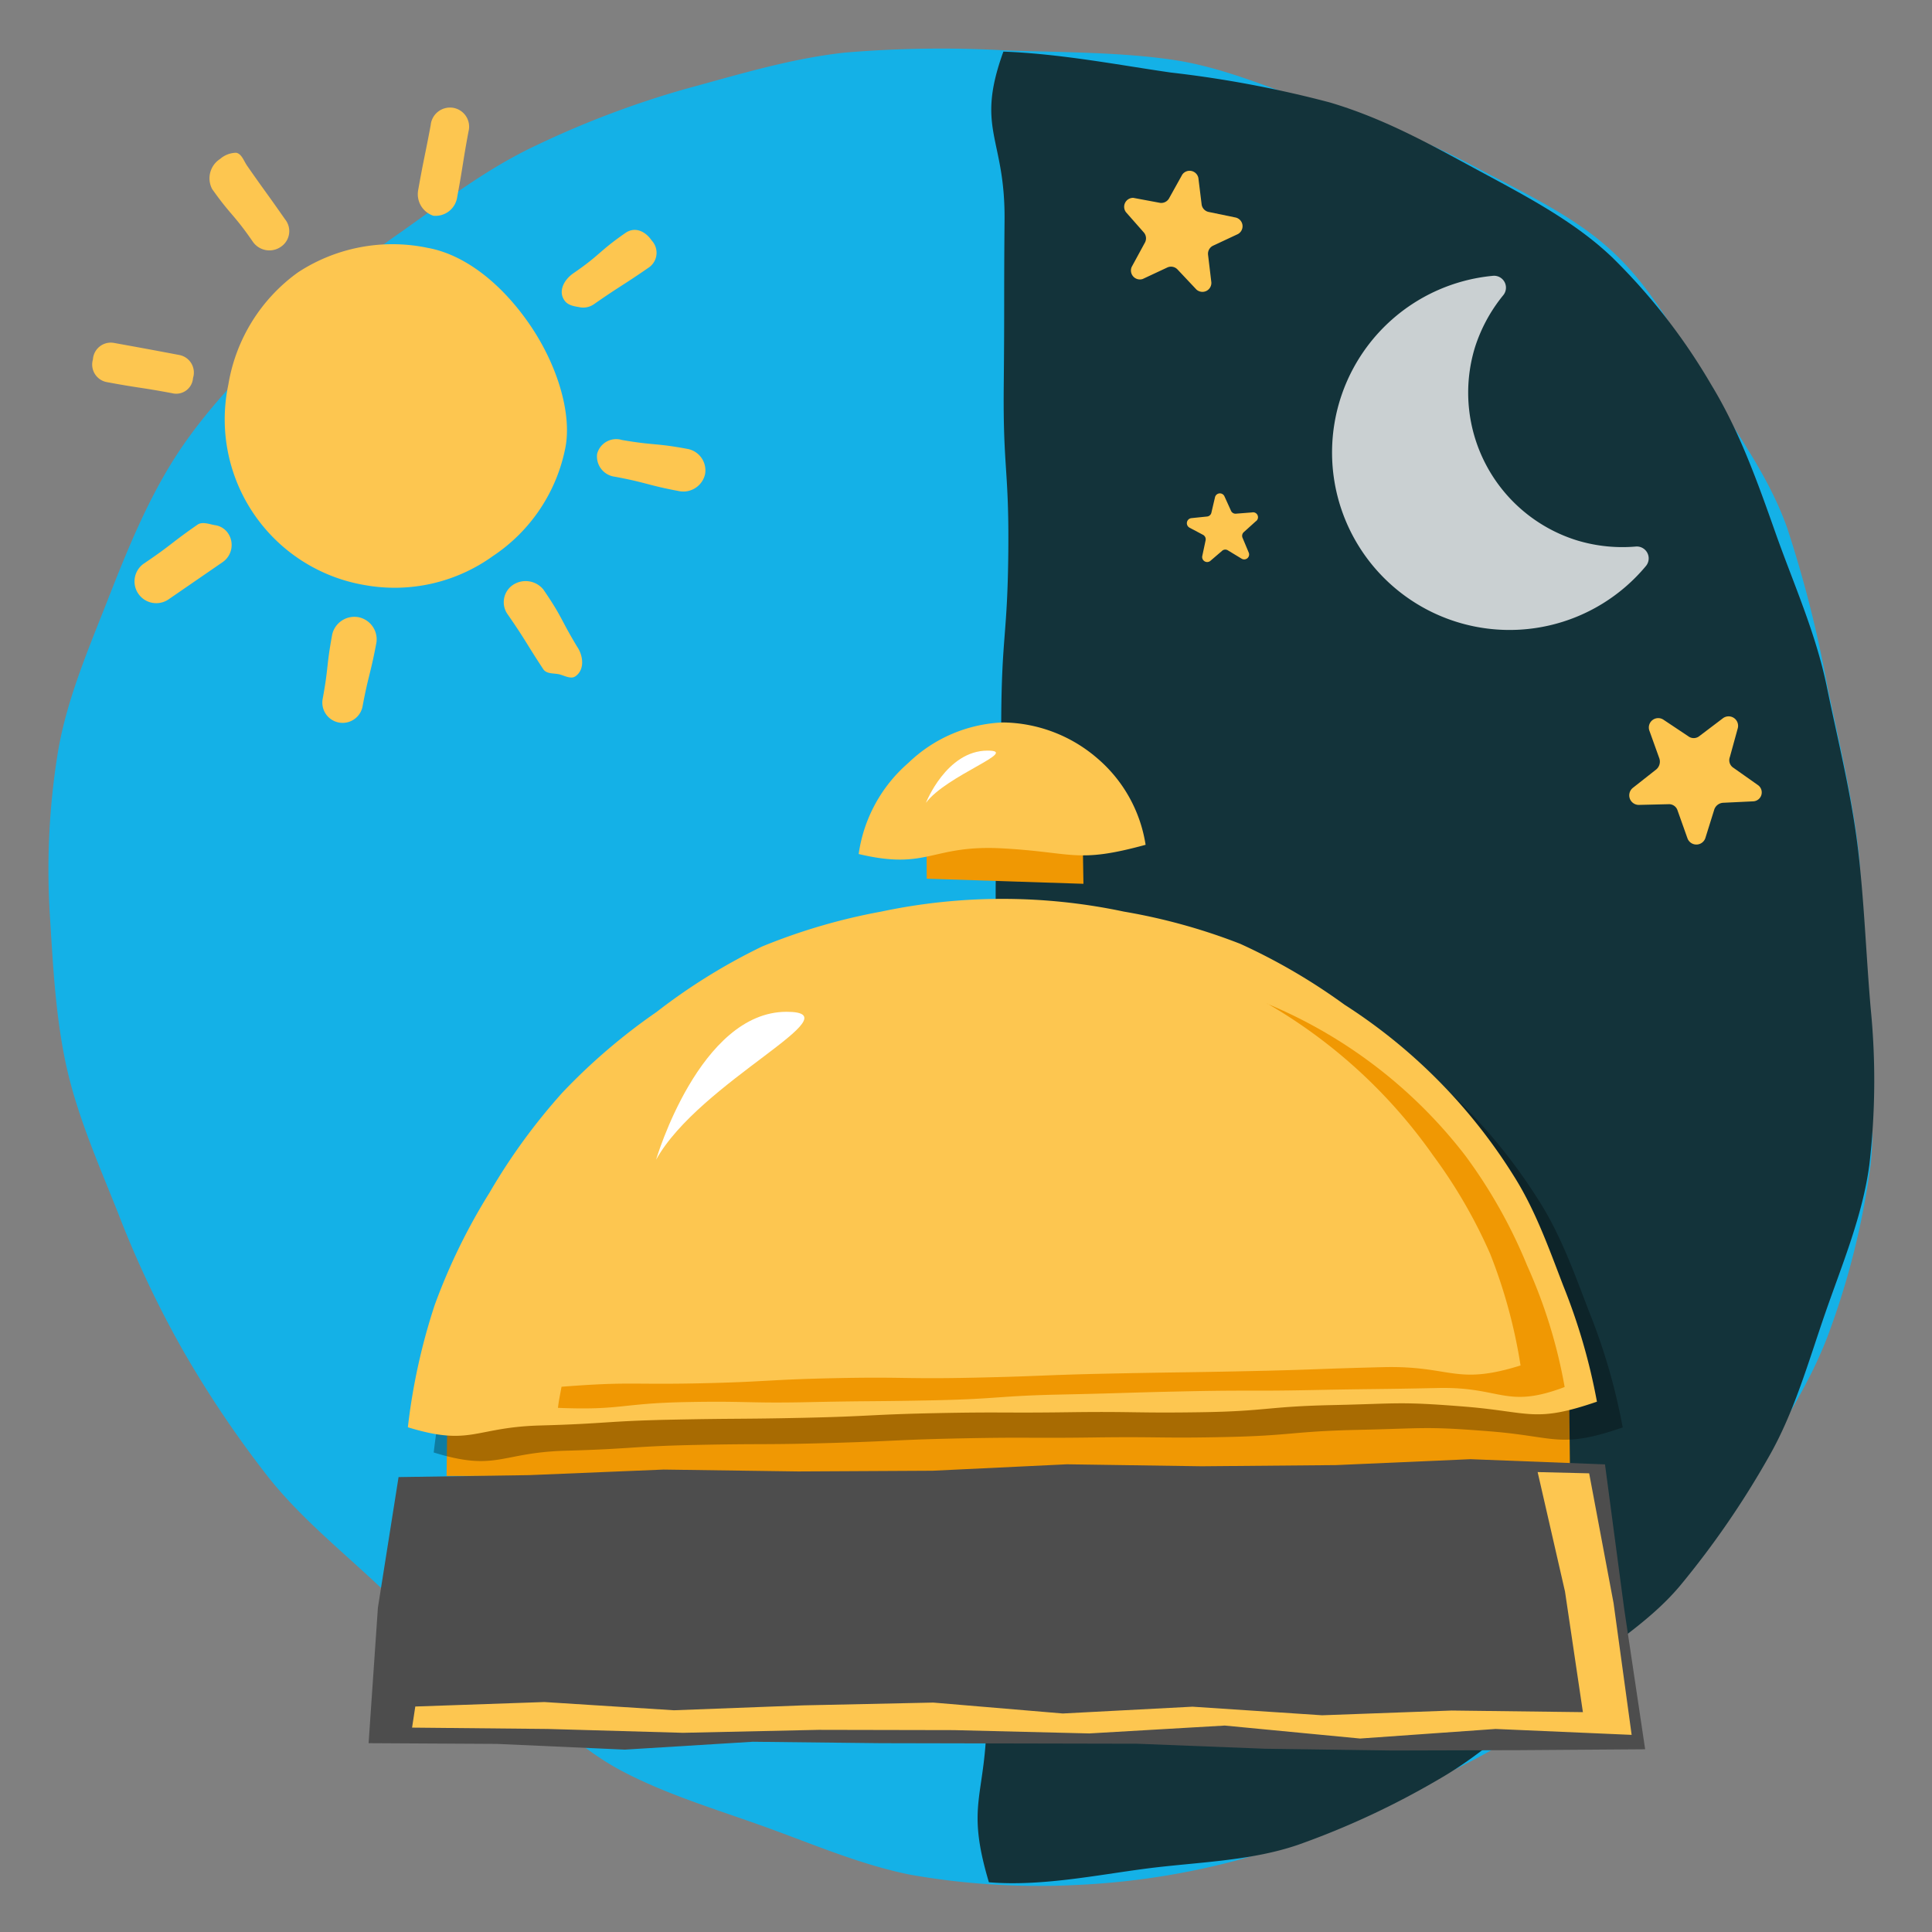 <svg id="Layer_1" data-name="Layer 1" xmlns="http://www.w3.org/2000/svg" viewBox="0 0 216 216"><rect x="0" y="0" width="216" height="216" fill="#808080" stroke="none"/><defs><style>.cls-1{fill:#14b1e7;}.cls-2{fill:#13333a;}.cls-3{fill:#f09803;}.cls-4{fill:#4d4d4d;}.cls-5{opacity:0.3;}.cls-6{fill:#fdc650;}.cls-7{fill:#fff;}.cls-8{fill:#f7f7f7;opacity:0.8;}</style></defs><title>ayotree-home-service</title><path class="cls-1" d="M208.24,112.87c-.53-6.12.22-12.32-.52-18.26-.76-6.14-2.22-12.11-3.42-17.93A134.23,134.23,0,0,0,199.8,59c-2.07-5.83-5.78-10.77-8.91-15.88s-5.95-10.61-10.46-14.85c-4.22-4-9.77-6.55-15.44-9.58a86.55,86.55,0,0,0-16.71-6.77c-5.41-1.59-11-4.38-17.48-5.28-5.62-.79-11.76-.79-18.25-1a129,129,0,0,0-18.08.24c-6.15.67-12,2.49-17.61,4A105.43,105.43,0,0,0,60,16.23c-5.56,2.6-10.29,6.26-15.09,9.66A93.92,93.92,0,0,0,31.29,37.37C27.06,41.74,22.88,46,19.66,51S14.17,61.65,12,67.18,7.41,78.34,6.45,84.24a81.91,81.91,0,0,0-.88,18c.36,5.78.65,11.58,1.88,17.09s3.62,10.94,5.72,16.21A114.39,114.39,0,0,0,20.47,151a119.88,119.88,0,0,0,9.6,14.24c3.57,4.47,8.08,8.11,12.22,12s8.88,7.06,13.5,10.39,8.67,7.69,13.7,10.35,10.64,4.32,16,6.25,10.74,4.26,16.31,5.37a82.71,82.71,0,0,0,18.36,1.15A84.24,84.24,0,0,0,138.24,208a88.52,88.52,0,0,0,17-6.63c5.5-2.67,11.25-5.05,16.14-8.72s8.83-8.49,12.94-13a97.89,97.89,0,0,0,11.27-14.38c3.22-5.22,6.72-10.43,8.84-16.14A87.5,87.5,0,0,0,209,131.22C209.91,125.22,208.77,119,208.24,112.87Z"/><path class="cls-2" d="M209.15,112.79c-.53-6.1-.73-12.21-1.46-18.14-.76-6.12-2.26-12.07-3.45-17.87-1.25-6.08-3.77-11.63-5.74-17.21-2.05-5.81-4.06-11.43-7.17-16.54a67.56,67.56,0,0,0-11.1-14.27c-4.2-4-9.48-6.76-15.12-9.8-5-2.69-10.16-5.64-16.41-7.5a124.82,124.82,0,0,0-17.8-3.35c-5.59-.8-12.24-2.1-18.72-2.34-3.16,8.73.21,9.53.13,18.82s0,9.28-.09,18.57.6,9.29.51,18.57S112,71,111.94,80.29s-.53,9.28-.62,18.57,1.37,9.29,1.29,18.58S111.09,126.71,111,136s.8,9.29.72,18.58.11,9.29,0,18.58-1.32,9.27-1.4,18.56-2.41,9.82.24,18.72c5.84.48,12-.8,17.6-1.53s11.6-.81,17-2.67a91.34,91.34,0,0,0,15.69-7.31c5-2.86,9.2-6.87,13.62-10.57s9.66-6.66,13.36-11.07a98.72,98.72,0,0,0,9.88-14.34c2.88-5,4.47-10.7,6.35-16.13s4.19-10.91,4.94-16.63A81.49,81.49,0,0,0,209.15,112.79Z"/><polygon class="cls-3" points="121.03 92.7 103.58 92.87 103.61 98.24 121.13 98.81 121.03 92.7"/><polygon class="cls-3" points="175.41 153.4 161.59 153.24 147.64 153.35 133.69 153.58 119.74 153.41 105.8 153.12 91.85 153.41 77.9 152.93 63.94 153.16 50.07 153.35 49.93 165.01 63.94 165.03 77.88 164.92 91.83 164.81 105.78 164.69 119.73 164.59 133.68 164.85 147.63 164.84 161.58 164.58 175.53 164.93 175.41 153.4"/><polygon class="cls-4" points="44.56 165.14 59.18 164.92 74.2 164.3 89.24 164.51 104.27 164.43 119.29 163.71 134.33 163.93 149.36 163.8 164.39 163.14 179.44 163.72 181.58 179.83 183.93 195.57 169.99 195.67 155.69 195.71 141.38 195.51 127.08 194.95 112.77 194.92 98.47 194.89 84.16 194.73 69.85 195.61 55.54 194.97 41.21 194.89 42.25 179.74 44.56 165.14"/><g class="cls-5"><path d="M181.42,159.59a67.45,67.45,0,0,0-3.78-13c-1.62-4.23-3.15-8.52-5.55-12.29a61.24,61.24,0,0,0-18.9-19.1,67,67,0,0,0-11.65-6.8,66.34,66.34,0,0,0-13-3.6,65.37,65.37,0,0,0-27.15.05,66.73,66.73,0,0,0-13.33,3.91,66.52,66.52,0,0,0-11.79,7.32,67,67,0,0,0-10.51,9,67.58,67.58,0,0,0-8.15,11.19,67.23,67.23,0,0,0-6.12,12.45,68.6,68.6,0,0,0-3,13.67c7.06,2.17,7.42,0,14.8-.2s7.37-.5,14.76-.65,7.38,0,14.76-.21,7.38-.37,14.76-.52,7.39,0,14.77-.1,7.39.11,14.77-.05,7.38-.64,14.76-.8,7.39-.42,14.76.17S174.43,162,181.42,159.59Z"/></g><path class="cls-6" d="M178.54,156.71a67.45,67.45,0,0,0-3.78-13c-1.62-4.23-3.15-8.52-5.55-12.29a61.24,61.24,0,0,0-18.9-19.1,67,67,0,0,0-11.65-6.8,66.34,66.34,0,0,0-13-3.6,65.37,65.37,0,0,0-27.15,0,66.73,66.73,0,0,0-13.33,3.91,66.52,66.52,0,0,0-11.79,7.32,67,67,0,0,0-10.51,9,67.58,67.58,0,0,0-8.15,11.19A67.23,67.23,0,0,0,48.6,145.9a68.6,68.6,0,0,0-3,13.67c7.06,2.17,7.42,0,14.8-.2s7.37-.5,14.76-.65,7.38-.05,14.76-.21,7.38-.37,14.76-.52,7.39,0,14.77-.1,7.39.11,14.77,0,7.38-.64,14.76-.8,7.39-.42,14.76.17S171.55,159.11,178.54,156.71Z"/><path class="cls-6" d="M128.08,94.45a15.92,15.92,0,0,0-5.41-9.68,16.43,16.43,0,0,0-10.54-4,16.12,16.12,0,0,0-10.57,4.52A16.54,16.54,0,0,0,96,95.48c7.8,1.86,8.09-1.07,16.09-.63S120.35,96.56,128.08,94.45Z"/><polygon class="cls-6" points="177.67 164.72 171.91 164.58 174.97 177.94 176.97 191.42 162.3 191.24 147.81 191.77 133.32 190.81 118.82 191.57 104.34 190.35 89.85 190.66 75.35 191.21 60.86 190.29 46.43 190.79 46.07 193.15 61.23 193.3 76.36 193.73 91.5 193.4 106.64 193.43 121.78 193.8 136.93 192.92 152.06 194.37 167.21 193.3 182.42 193.96 180.4 179.24 177.67 164.72"/><path class="cls-3" d="M141.68,112.2a58.34,58.34,0,0,1,18.56,17,56.78,56.78,0,0,1,6.37,11A58.38,58.38,0,0,1,170,152.66c-7.31,2.29-7.72,0-15.37.19s-7.65.29-15.31.45-7.65.11-15.31.27-7.65.3-15.31.46-7.66-.11-15.32.05-7.65.42-15.31.58-7.66-.21-15.29.38c-.15.85-.3,1.49-.4,2.36,7,.29,7-.49,14.06-.64s7,.15,14.06,0,7-.06,14.07-.21,7-.49,14.05-.64,7-.21,14.06-.36,7,0,14.06-.14,7-.08,14.07-.23,7.54,2.38,14.12-.11a57.19,57.19,0,0,0-4.19-13.57,56.72,56.72,0,0,0-6.91-12.29,54.17,54.17,0,0,0-22.18-17Z"/><path class="cls-7" d="M87.94,113.12c7.85,0-9.73,7.78-14.59,16.54C73.35,129.66,78.21,113.12,87.94,113.12Z"/><path class="cls-7" d="M110.41,83.92c3.7,0-4.6,2.75-6.89,5.84C103.52,89.76,105.81,83.92,110.41,83.92Z"/><path class="cls-6" d="M48.45,24.12A2.45,2.45,0,0,0,51.12,22c.68-3.64.58-3.66,1.26-7.3a2.14,2.14,0,0,0-1.68-2.64A2.17,2.17,0,0,0,48.15,14c-.68,3.63-.75,3.62-1.4,7.26A2.54,2.54,0,0,0,48.45,24.12Z"/><path class="cls-6" d="M40.07,69a2.55,2.55,0,0,0-2.92,1.89c-.68,3.64-.41,3.69-1.09,7.33a2.27,2.27,0,0,0,4.46.83c.68-3.64.89-3.6,1.57-7.24A2.53,2.53,0,0,0,40.07,69Z"/><path class="cls-6" d="M60.75,65.91a2.56,2.56,0,0,0-3.44-.49,2.33,2.33,0,0,0-.57,3.24c2.08,3,2,3.12,4,6.16.36.53,1.1.44,1.69.55s1.36.61,1.89.25c1.06-.72.92-2.28.19-3.34C62.61,69.12,62.87,69,60.75,65.91Z"/><path class="cls-6" d="M76.87,50.19c-3.64-.68-3.7-.37-7.34-1a2.2,2.2,0,0,0-2.77,1.55,2.28,2.28,0,0,0,2,2.56c3.64.68,3.59.94,7.23,1.62A2.49,2.49,0,0,0,78.83,53,2.44,2.44,0,0,0,76.87,50.19Z"/><path class="cls-6" d="M64.76,34.34A2.1,2.1,0,0,0,66.42,34c3-2.09,3.09-2,6.13-4.1a2,2,0,0,0,.32-3c-.72-1.06-1.88-1.59-2.94-.86-3,2.08-2.8,2.44-5.84,4.52-1.05.73-1.69,2-1,3C63.49,34.17,64.24,34.24,64.76,34.34Z"/><path class="cls-6" d="M28.25,27a2.25,2.25,0,0,0,3.17.58,2.1,2.1,0,0,0,.45-3.06c-2.09-3-2.16-3-4.25-6-.36-.53-.61-1.33-1.21-1.44a2.77,2.77,0,0,0-1.8.69,2.57,2.57,0,0,0-.89,3.37C25.84,24.13,26.13,23.93,28.25,27Z"/><path class="cls-6" d="M11.94,42.72c3.64.68,3.66.56,7.3,1.24a1.88,1.88,0,0,0,2.34-1.7A2,2,0,0,0,20,39.68C16.4,39,16.39,39,12.75,38.34a2,2,0,0,0-2.36,1.84A2,2,0,0,0,11.94,42.72Z"/><path class="cls-6" d="M24,58.71c-.6-.11-1.39-.42-1.92-.05-3,2.08-2.91,2.27-6,4.35A2.41,2.41,0,0,0,18.86,67l6.07-4.18a2.33,2.33,0,0,0,.53-3.25A2.1,2.1,0,0,0,24,58.71Z"/><path class="cls-6" d="M47.86,27.72a19.28,19.28,0,0,0-14.53,2.72A19.3,19.3,0,0,0,25.53,43,18.79,18.79,0,0,0,40.82,65.42a18.8,18.8,0,0,0,14.3-3.26A18.92,18.92,0,0,0,63.22,50c.71-3.77-.88-9.17-4-13.72S52,28.48,47.86,27.72Z"/><path class="cls-6" d="M127.89,26a1,1,0,0,1,.12,1.11l-1.48,2.72a1,1,0,0,0,1.23,1.36l2.78-1.3a1,1,0,0,1,1.12.25l2.1,2.23a1,1,0,0,0,1.67-.81l-.37-3.09a1,1,0,0,1,.56-1l2.78-1.3a1,1,0,0,0-.25-1.85l-3-.62a1,1,0,0,1-.8-.8l-.37-3a1,1,0,0,0-1.8-.38l-1.48,2.66a1,1,0,0,1-1,.5l-3-.56a1,1,0,0,0-.81,1.61Z"/><path class="cls-6" d="M134.51,59.8a.57.57,0,0,1,.28.6l-.37,1.74a.56.56,0,0,0,.92.55l1.33-1.14a.54.54,0,0,1,.64,0l1.52.92a.55.55,0,0,0,.78-.69l-.69-1.65a.56.56,0,0,1,.14-.64l1.33-1.2a.55.55,0,0,0-.42-1l-1.79.14a.55.55,0,0,1-.55-.32l-.73-1.61a.56.56,0,0,0-1.06.09l-.41,1.75a.55.55,0,0,1-.5.41l-1.75.18A.57.57,0,0,0,133,59Z"/><path class="cls-6" d="M196.52,87.76l-2.72-1.92a1,1,0,0,1-.4-1.2l.88-3.2a1.06,1.06,0,0,0-1.68-1.12l-2.64,2a1,1,0,0,1-1.2,0L186,80.48a1.05,1.05,0,0,0-1.6,1.2l1.12,3.12a1.15,1.15,0,0,1-.32,1.2l-2.64,2.08a1.07,1.07,0,0,0,.64,1.91l3.36-.08a1,1,0,0,1,1,.72l1.11,3.12a1.06,1.06,0,0,0,2-.08l1-3.2a1.12,1.12,0,0,1,1-.72l3.36-.16A1,1,0,0,0,196.52,87.76Z"/><path class="cls-8" d="M182.94,61.1a17.54,17.54,0,0,1-6.65-.69A17.3,17.3,0,0,1,164.9,38.84,17.72,17.72,0,0,1,168.07,33a1.33,1.33,0,0,0-1.19-2.16A19.84,19.84,0,1,0,184,63.3,1.33,1.33,0,0,0,182.94,61.1Z"/></svg>